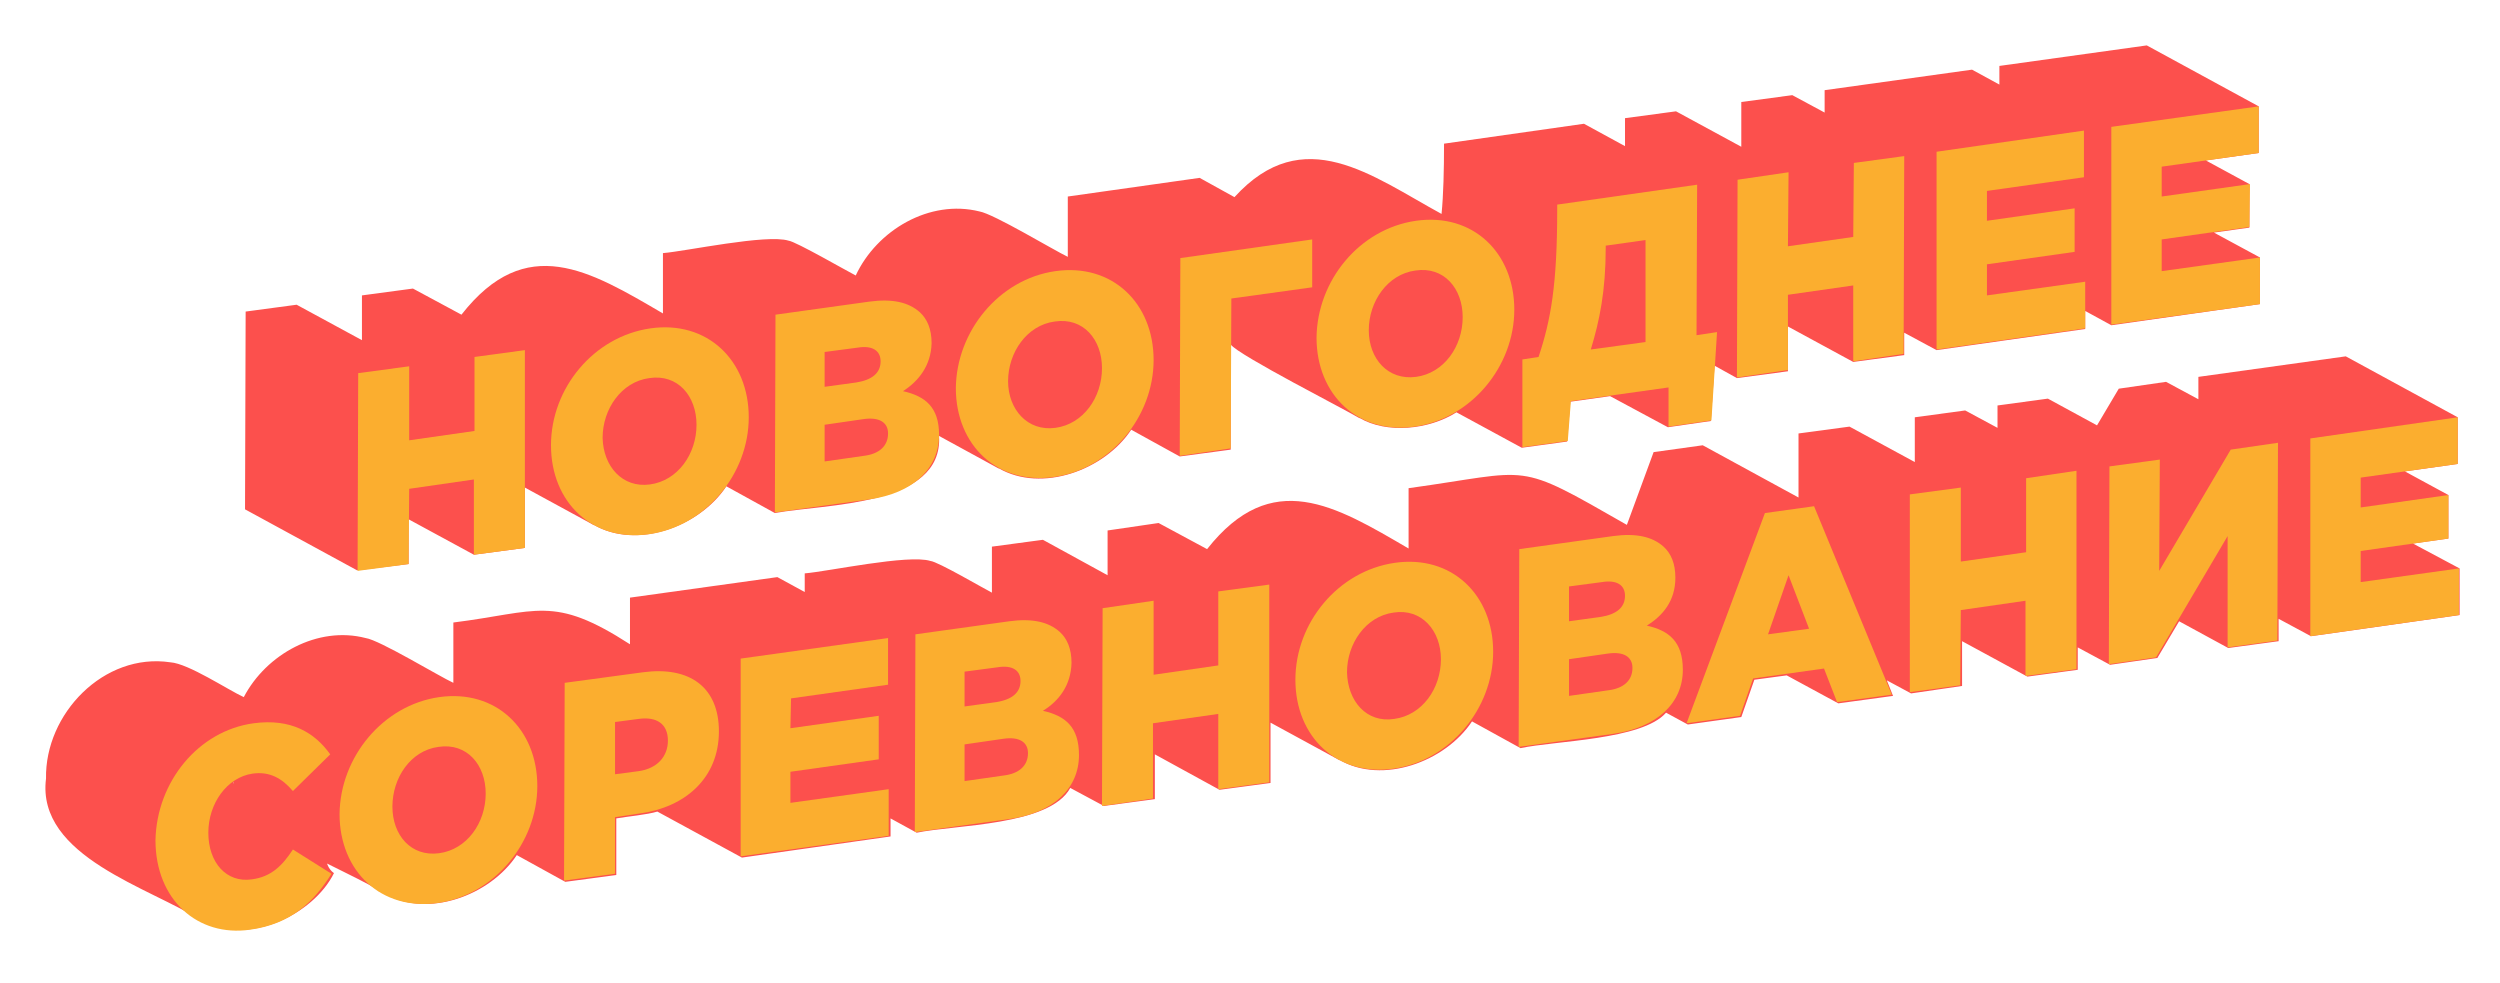 <?xml version="1.0" encoding="utf-8"?>
<!-- Generator: Adobe Illustrator 26.0.1, SVG Export Plug-In . SVG Version: 6.00 Build 0)  -->
<svg version="1.1" id="Layer_1" xmlns="http://www.w3.org/2000/svg" xmlns:xlink="http://www.w3.org/1999/xlink" x="0px" y="0px"
	 viewBox="0 0 402 158" style="enable-background:new 0 0 402 158;" xml:space="preserve">
<path style="fill:#FC504D;" d="M388,87.4l5.7-0.8v-7l-7-3.8l8.5-1.2v-7.5l-18-9.8l-23.7,3.3v3.6l-5.2-2.8l-7.6,1.1l-3.5,5.9
	l-7.9-4.3l-8.1,1.1v3.6L316,66l-8.1,1.1v7.2l-10.5-5.7l-8.2,1.1V80l-15.4-8.4l-7.9,1.1l-4.3,11.7c-18.2-10.4-14.8-8.7-35.1-5.9v9.7
	c-11.8-6.9-22-13.1-32.4,0.1l-7.8-4.2l-8.2,1.2v7.2l-10.4-5.7l-8.2,1.1v7.4c-1.2-0.6-8.7-5-9.9-5.1c-3.5-1.1-16.5,1.7-20.2,2v3
	l-4.4-2.4l-23.7,3.3v7.5c-12.4-8-14.8-5.2-28.4-3.5v9.7c-2.2-1-11.9-6.9-14.1-7.2c-7.7-2-16,2.6-19.6,9.5c-2.6-1.2-8.9-5.4-11.8-5.6
	c-10.7-1.6-20.2,8.3-20,18.7c-1.6,12.6,17,17.6,24.9,22.8c-0.1,0-0.1-0.1-0.1-0.1c7.5,4.4,18.2-0.8,21.5-7.5
	c-3.8-2.7,1.8-12.2-2.4-14.4c0.6-1.5-14.9,0.7-13.7-0.2c1.3,8.5,18.4,13.9,24.3,18c0,0-0.1,0-0.1-0.1c7,4,17,0.3,21.3-6.2l7.8,4.3
	l8.2-1.1v-9.1c1.7-0.3,5-0.6,6.6-1.1l13.6,7.4l23.9-3.4v-2.9l4.2,2.3c6.2-1.3,21.4-1.1,24.7-7.2l5.4,2.9l8.2-1.1v-7.2l10.4,5.7
	l8.2-1.1v-9.7l11.2,6.1c0,0-0.1,0-0.1-0.1c6.9,4,17,0.3,21.3-6.2l7.8,4.3c5.5-1.2,19.6-1.3,23.4-5.7l3.5,1.9l8.6-1.2l2.1-6l5.2-0.7
	l8.3,4.5l8.8-1.2l-1-2.5l3.9,2.1l8.2-1.2v-7.2l10.5,5.7l8.1-1.1v-3.6l5.2,2.8l7.6-1.1l3.5-5.9l7.9,4.3l8.1-1.1v-3.6l5.2,2.8
	l23.9-3.4v-7.5L388,87.4z M30.8,147.2c0.3,0.2,0.6,0.4,0.9,0.6C31.4,147.6,31.1,147.4,30.8,147.2z M60.4,143c0.3,0.2,0.6,0.4,1,0.6
	C61.1,143.4,60.7,143.2,60.4,143z"/>
<path style="fill:#FC504D;" d="M65.7,90.7v-7.2l10.5,5.7l8.2-1.1v-9.7l11.2,6.1c0,0-0.1,0-0.1-0.1c6.9,4,17,0.3,21.3-6.2l7.8,4.3
	c8-1.5,27.1-1,26.4-12.4l9.7,5.3c0,0-0.1,0-0.1-0.1c6.9,4,17,0.3,21.3-6.2l7.8,4.3l8.2-1.1V55.4c1.2,1.7,18.7,10.6,20.8,11.9
	c0,0-0.1,0-0.1-0.1c4.4,2.6,11.2,1.9,15.6-0.9l10.5,5.7l7.3-1l0.5-6.4l6.4-0.9l9.3,5l6.9-1l0.6-8.9l3.6,2l8.2-1.1v-7.2l10.5,5.7
	l8.2-1.1v-3.6l5.2,2.8l23.9-3.4V50l4.2,2.3l23.9-3.4v-7.5l-7.4-4l5.7-0.8v-7l-7-3.8l8.5-1.2v-7.5l-18-9.8l-23.7,3.3v3l-4.4-2.4
	l-23.7,3.3v3.6l-5.2-2.8l-8.2,1.1v7.2l-10.5-5.7l-8.2,1.1v4.5l-6.6-3.6l-22.5,3.2c0,4.2-0.1,8.3-0.4,11.3
	c-11.2-6.1-22.2-14.9-33.3-2.7l-5.6-3.1l-21.2,3v9.7c-2.3-1.1-11.9-6.9-14.2-7.3c-8-2-16.5,3-19.9,10.3c-1.2-0.6-9.7-5.5-10.8-5.6
	c-3.5-1.1-16.5,1.7-20.2,2v9.7c-11.8-6.9-22-13.1-32.4,0.2l-7.8-4.2l-8.2,1.1v7.2L47.7,49l-8.2,1.1l-0.1,31.8l18,9.8L65.7,90.7z
	 M159.5,74.5c0.3,0.2,0.6,0.4,1,0.6C160.1,74.9,159.8,74.7,159.5,74.5z"/>
<g>
	<polygon style="fill:#FBAE2F;" points="363.2,17.1 363.2,24.6 347.6,26.8 347.6,31.6 361.8,29.6 361.7,36.5 347.6,38.5 347.6,43.6 
		363.4,41.4 363.4,48.9 339.5,52.2 339.5,20.4 	"/>
</g>
<g>
	<polygon style="fill:#FBAE2F;" points="335.1,21 335.1,28.5 319.5,30.7 319.5,35.5 333.6,33.5 333.6,40.5 319.5,42.5 319.5,47.5 
		335.3,45.3 335.3,52.8 311.4,56.2 311.4,24.4 	"/>
</g>
<g>
	<polygon style="fill:#FBAE2F;" points="306.2,25.1 306.1,56.9 298,58.1 298,45.9 287.5,47.4 287.5,59.5 279.3,60.7 279.4,28.9 
		287.6,27.7 287.5,39.6 298,38.1 298.1,26.2 	"/>
</g>
<g>
	<polygon style="fill:#FBAE2F;" points="395.2,67.1 395.2,74.6 379.6,76.8 379.6,81.6 393.7,79.6 393.7,86.6 379.6,88.6 379.6,93.6 
		395.4,91.4 395.4,98.9 371.5,102.3 371.5,70.5 	"/>
</g>
<g>
	<polygon style="fill:#FBAE2F;" points="366.3,71.2 366.2,103 358.2,104.1 358.2,86.2 346.7,105.7 339.1,106.8 339.2,75 347.3,73.9 
		347.2,91.8 358.7,72.3 	"/>
</g>
<g>
	<polygon style="fill:#FBAE2F;" points="333.9,75.7 333.9,107.6 325.7,108.7 325.7,96.6 315.3,98.1 315.2,110.2 307.1,111.3 
		307.1,79.5 315.3,78.4 315.3,90.3 325.8,88.8 325.8,76.9 	"/>
</g>
<g>
	<path style="fill:#FBAE2F;" d="M291.7,81.4l12.5,30.3l-8.8,1.2l-2.1-5.4l-11.4,1.6l-2.1,6l-8.6,1.2l12.6-33.8L291.7,81.4z
		 M284.3,102l6.6-0.9l-3.3-8.6L284.3,102"/>
</g>
<g>
	<path style="fill:#FBAE2F;" d="M272.8,53.9l3.3-0.5l-0.9,14.2l-6.9,1v-6.3l-15.7,2.2l-0.5,6.4l-7.3,1V57.8l2.6-0.4
		c2-6,3-11.7,3-23.7v-0.8l22.5-3.2L272.8,53.9z M264.6,55V38.6l-6.4,0.9v0.3c0,7-1,11.8-2.4,16.4L264.6,55"/>
</g>
<g>
	<path style="fill:#FBAE2F;" d="M227.7,35.5c9.1-1.3,15.8,5.1,15.8,14.3c0,9.1-6.9,17.5-16,18.8c-9.1,1.3-15.8-5.1-15.8-14.3
		C211.8,45.1,218.6,36.8,227.7,35.5z M227.7,60.6c4.5-0.6,7.5-4.9,7.5-9.6c0-4.6-3-8.2-7.6-7.5c-4.5,0.6-7.5,5-7.5,9.6
		C220.1,57.7,223.2,61.2,227.7,60.6"/>
</g>
<g>
	<polygon style="fill:#FBAE2F;" points="211,38.5 211,46.2 198,48 197.9,72.1 189.7,73.3 189.8,41.5 	"/>
</g>
<g>
	<path style="fill:#FBAE2F;" d="M169.7,43.6c9.1-1.3,15.8,5.1,15.8,14.3c0,9.1-6.9,17.5-16,18.8s-15.8-5.1-15.8-14.3
		C153.8,53.3,160.6,44.9,169.7,43.6z M169.7,68.8c4.5-0.6,7.5-4.9,7.5-9.6c0-4.6-3-8.2-7.6-7.5c-4.5,0.6-7.5,5-7.5,9.6
		C162.1,65.8,165.2,69.4,169.7,68.8"/>
</g>
<g>
	<path style="fill:#FBAE2F;" d="M145.2,62.9c3.6,0.8,5.8,2.6,5.8,7c0,5.5-4.2,9.4-11.2,10.4l-15.2,2.1l0.1-31.8l15.1-2.1
		c3.7-0.5,6.3,0.1,8.1,1.7c1.2,1.1,1.9,2.7,1.9,5C149.7,58.8,147.7,61.3,145.2,62.9z M138.9,73.3c2.5-0.3,3.9-1.6,3.9-3.6
		c0-1.7-1.3-2.7-4-2.3l-6.2,0.9v5.9L138.9,73.3 M132.6,56.6v5.6l5.1-0.7c2.5-0.4,3.9-1.5,3.9-3.4c0-1.7-1.3-2.6-3.7-2.2L132.6,56.6"
		/>
</g>
<g>
	<path style="fill:#FBAE2F;" d="M104.6,52.8c9.1-1.3,15.8,5.1,15.8,14.3c0,9.1-6.9,17.5-16,18.8c-9.1,1.3-15.8-5.1-15.8-14.3
		C88.6,62.4,95.5,54.1,104.6,52.8z M104.5,77.9c4.5-0.6,7.5-4.9,7.5-9.6c0-4.6-3-8.2-7.6-7.5c-4.5,0.6-7.5,5-7.5,9.6
		C97,75,100.1,78.5,104.5,77.9"/>
</g>
<g>
	<polygon style="fill:#FBAE2F;" points="84.4,56.3 84.4,88.1 76.2,89.2 76.2,77.1 65.8,78.6 65.7,90.7 57.5,91.8 57.6,60 65.8,58.9 
		65.8,70.8 76.3,69.3 76.3,57.4 	"/>
</g>
<g>
	<path style="fill:#FBAE2F;" d="M264.8,100.6c3.6,0.8,5.8,2.6,5.8,7.1c0,5.4-4.2,9.3-11.2,10.3l-15.2,2.1l0.1-31.8l15.1-2.1
		c3.7-0.5,6.3,0.1,8.1,1.7c1.2,1.1,1.9,2.7,1.9,5C269.4,96.6,267.4,99,264.8,100.6z M258.6,111c2.5-0.3,3.9-1.6,3.9-3.6
		c0-1.7-1.3-2.7-4-2.3l-6.2,0.9v5.9L258.6,111 M252.3,94.3v5.6l5.1-0.7c2.5-0.4,3.9-1.5,3.9-3.4c0-1.7-1.3-2.6-3.7-2.2L252.3,94.3"
		/>
</g>
<g>
	<path style="fill:#FBAE2F;" d="M224.3,90.5c9.1-1.3,15.8,5.1,15.8,14.3c0,9.1-6.9,17.5-16,18.8s-15.8-5.1-15.8-14.3
		S215.2,91.8,224.3,90.5z M224.2,115.6c4.5-0.6,7.5-4.9,7.5-9.6c0-4.6-3.1-8.2-7.6-7.5c-4.5,0.6-7.5,5-7.5,9.6
		C216.7,112.7,219.7,116.3,224.2,115.6"/>
</g>
<g>
	<polygon style="fill:#FBAE2F;" points="204.1,94 204.1,125.8 195.9,126.9 195.9,114.8 185.4,116.3 185.4,128.4 177.2,129.6 
		177.3,97.8 185.5,96.6 185.5,108.5 195.9,107 195.9,95.1 	"/>
</g>
<g>
	<path style="fill:#FBAE2F;" d="M167.7,114.3c3.6,0.8,5.8,2.6,5.8,7.1c0,5.4-4.1,9.3-11.2,10.3l-15.2,2.1l0.1-31.8l15.1-2.1
		c3.7-0.5,6.3,0.1,8.1,1.7c1.2,1.1,1.9,2.7,1.9,5C172.2,110.2,170.3,112.7,167.7,114.3z M161.4,124.7c2.5-0.3,3.9-1.6,3.9-3.6
		c0-1.7-1.3-2.7-4-2.3l-6.2,0.9v5.9L161.4,124.7 M155.1,108v5.6l5.1-0.7c2.5-0.4,3.9-1.5,3.9-3.4c0-1.7-1.3-2.6-3.7-2.2L155.1,108"
		/>
</g>
<g>
	<polygon style="fill:#FBAE2F;" points="142.8,102.6 142.8,110.1 127.2,112.3 127.1,117.1 141.3,115.1 141.3,122.1 127.1,124.1 
		127.1,129.1 142.9,126.9 142.9,134.4 119.1,137.7 119.1,105.9 	"/>
</g>
<g>
	<path style="fill:#FBAE2F;" d="M103.4,108.1c7.5-1,12.2,2.4,12.2,9.5c0,7.5-5.4,12.2-12.7,13.2l-4,0.6v9.1l-8.2,1.1l0.1-31.8
		L103.4,108.1z M102.7,124c2.9-0.4,4.7-2.3,4.7-4.9c0-2.7-1.8-3.9-4.7-3.5l-3.8,0.5v8.4L102.7,124"/>
</g>
<g>
	<path style="fill:#FBAE2F;" d="M70.6,112.1c9.1-1.3,15.8,5.1,15.8,14.3c0,9.1-6.9,17.5-16,18.8s-15.8-5.1-15.8-14.3
		C54.7,121.7,61.6,113.4,70.6,112.1z M70.6,137.2c4.5-0.6,7.5-4.9,7.5-9.6c0-4.6-3-8.2-7.6-7.5c-4.5,0.6-7.4,5-7.4,9.6
		C63.1,134.3,66.1,137.8,70.6,137.2"/>
</g>
<g>
	<path style="fill:#FBAE2F;" d="M40.8,116.3c6-0.8,9.8,1.5,12.3,5l-6,5.9c-1.7-2-3.7-3.2-6.5-2.8c-4.1,0.6-7.1,4.8-7.1,9.5
		c0,4.8,2.9,8.1,7,7.5c3.1-0.4,4.9-2.2,6.6-4.8l6.2,3.9c-2.8,4.5-6.5,8.1-13.1,9c-8.4,1.2-15.2-4.8-15.2-14.4
		C25.2,125.7,31.9,117.5,40.8,116.3z"/>
</g>
</svg>
